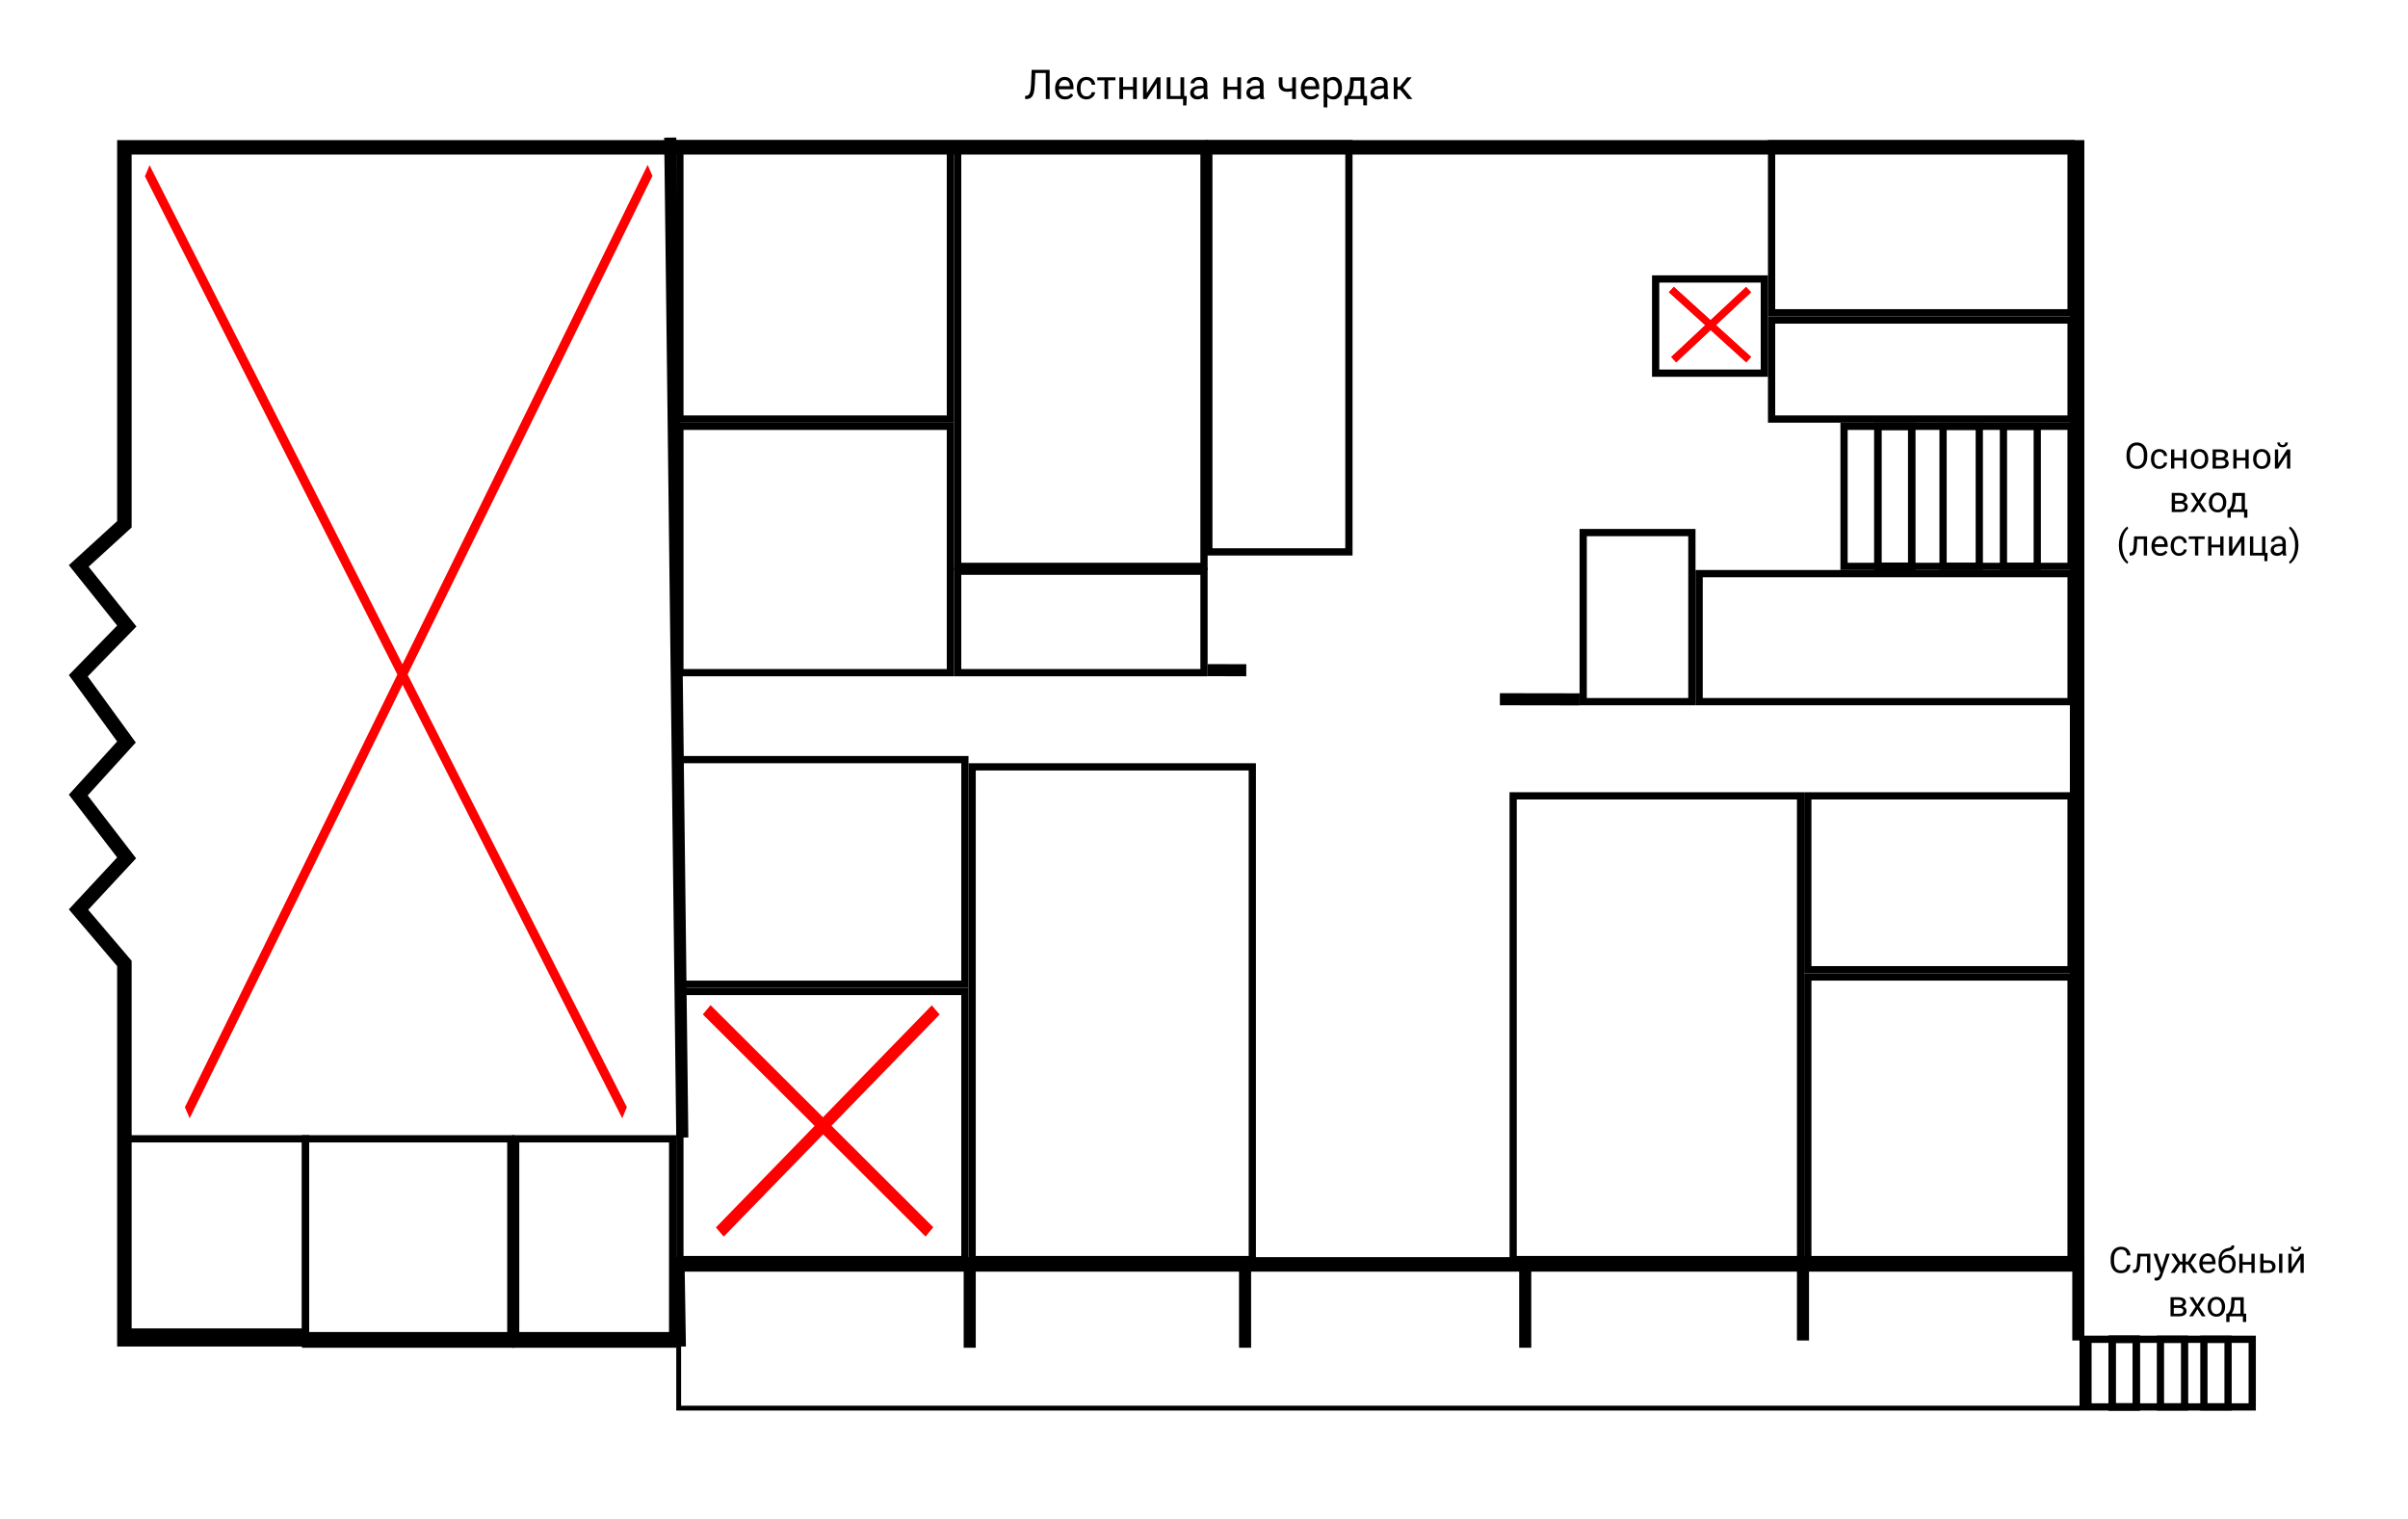 <svg width="997" height="629" viewBox="0 0 997 629" fill="none" xmlns="http://www.w3.org/2000/svg">
<rect x="0" y="0" width="997" height="629" fill="#333333" stroke="none"/>
<g clip-path="url(#clip0)">
<rect width="997" height="629" fill="white"/>
<path d="M882.103 523.616C881.971 524.744 881.554 525.616 880.851 526.231C880.152 526.841 879.222 527.146 878.06 527.146C876.8 527.146 875.79 526.695 875.028 525.792C874.271 524.888 873.893 523.68 873.893 522.166V521.141C873.893 520.149 874.068 519.278 874.42 518.526C874.776 517.774 875.279 517.198 875.929 516.797C876.578 516.392 877.33 516.189 878.185 516.189C879.317 516.189 880.226 516.507 880.909 517.142C881.593 517.771 881.991 518.646 882.103 519.764H880.689C880.567 518.914 880.301 518.299 879.891 517.918C879.486 517.537 878.917 517.347 878.185 517.347C877.286 517.347 876.581 517.679 876.068 518.343C875.56 519.007 875.306 519.952 875.306 521.177V522.21C875.306 523.367 875.548 524.288 876.031 524.971C876.515 525.655 877.191 525.997 878.06 525.997C878.841 525.997 879.439 525.821 879.854 525.469C880.274 525.113 880.553 524.495 880.689 523.616H882.103ZM890.313 519.075V527H888.951V520.196H886.256L886.095 523.162C886.007 524.524 885.777 525.499 885.406 526.084C885.04 526.67 884.457 526.976 883.656 527H883.114V525.806L883.502 525.777C883.941 525.728 884.256 525.474 884.447 525.015C884.637 524.556 884.759 523.707 884.813 522.466L884.959 519.075H890.313ZM895.082 525.015L896.927 519.075H898.377L895.191 528.223C894.698 529.542 893.915 530.201 892.84 530.201L892.584 530.179L892.079 530.083V528.985L892.445 529.014C892.904 529.014 893.26 528.921 893.514 528.736C893.773 528.55 893.985 528.211 894.151 527.718L894.452 526.912L891.625 519.075H893.104L895.082 525.015ZM905.914 523.558H904.962V527H903.607V523.558H902.655L900.436 527H898.722L901.556 522.898L898.993 519.075H900.633L902.677 522.356H903.607V519.075H904.962V522.356H905.885L907.943 519.075H909.583L907.013 522.906L909.847 527H908.133L905.914 523.558ZM914.22 527.146C913.146 527.146 912.271 526.795 911.598 526.092C910.924 525.384 910.587 524.439 910.587 523.257V523.008C910.587 522.222 910.736 521.521 911.034 520.906C911.336 520.286 911.756 519.803 912.293 519.456C912.835 519.104 913.421 518.929 914.051 518.929C915.082 518.929 915.882 519.268 916.454 519.947C917.025 520.625 917.311 521.597 917.311 522.862V523.426H911.942C911.961 524.207 912.188 524.839 912.623 525.323C913.062 525.801 913.619 526.041 914.293 526.041C914.771 526.041 915.177 525.943 915.509 525.748C915.841 525.552 916.131 525.293 916.38 524.971L917.208 525.616C916.544 526.636 915.548 527.146 914.22 527.146ZM914.051 520.042C913.504 520.042 913.045 520.242 912.674 520.643C912.303 521.038 912.074 521.595 911.986 522.312H915.956V522.21C915.917 521.521 915.731 520.989 915.399 520.613C915.067 520.232 914.618 520.042 914.051 520.042ZM922.364 519.529C923.36 519.529 924.156 519.864 924.752 520.533C925.353 521.197 925.653 522.073 925.653 523.162V523.287C925.653 524.034 925.509 524.703 925.221 525.293C924.933 525.879 924.518 526.336 923.976 526.663C923.438 526.985 922.818 527.146 922.115 527.146C921.051 527.146 920.194 526.792 919.544 526.084C918.895 525.372 918.57 524.417 918.57 523.221V522.562C918.57 520.896 918.878 519.573 919.493 518.592C920.113 517.61 921.026 517.012 922.232 516.797C922.916 516.675 923.377 516.526 923.617 516.351C923.856 516.175 923.976 515.933 923.976 515.625H925.089C925.089 516.236 924.95 516.712 924.671 517.054C924.398 517.396 923.958 517.637 923.353 517.779L922.342 518.006C921.537 518.196 920.931 518.519 920.526 518.973C920.125 519.422 919.864 520.022 919.742 520.774C920.46 519.944 921.334 519.529 922.364 519.529ZM922.101 520.643C921.437 520.643 920.909 520.867 920.519 521.316C920.128 521.761 919.933 522.378 919.933 523.169V523.287C919.933 524.136 920.128 524.81 920.519 525.308C920.914 525.801 921.446 526.048 922.115 526.048C922.789 526.048 923.321 525.799 923.712 525.301C924.103 524.803 924.298 524.075 924.298 523.118C924.298 522.371 924.1 521.773 923.705 521.324C923.314 520.87 922.779 520.643 922.101 520.643ZM933.519 527H932.164V523.616H928.524V527H927.162V519.075H928.524V522.51H932.164V519.075H933.519V527ZM937.181 521.807H939.239C940.138 521.817 940.848 522.051 941.371 522.51C941.893 522.969 942.154 523.592 942.154 524.378C942.154 525.169 941.886 525.804 941.349 526.282C940.812 526.761 940.089 527 939.181 527H935.826V519.075H937.181V521.807ZM944.981 527H943.619V519.075H944.981V527ZM937.181 522.913V525.894H939.195C939.703 525.894 940.096 525.765 940.375 525.506C940.653 525.242 940.792 524.883 940.792 524.429C940.792 523.99 940.655 523.631 940.382 523.353C940.113 523.069 939.735 522.923 939.247 522.913H937.181ZM952.474 519.075H953.829V527H952.474V521.221L948.819 527H947.464V519.075H948.819V524.861L952.474 519.075ZM952.84 516.189C952.84 516.78 952.638 517.256 952.232 517.618C951.832 517.974 951.305 518.152 950.65 518.152C949.996 518.152 949.466 517.972 949.061 517.61C948.656 517.249 948.453 516.775 948.453 516.189H949.559C949.559 516.531 949.652 516.8 949.837 516.995C950.023 517.186 950.294 517.281 950.65 517.281C950.992 517.281 951.258 517.186 951.449 516.995C951.644 516.805 951.742 516.536 951.742 516.189H952.84ZM898.678 545V537.075H901.769C902.823 537.075 903.631 537.261 904.193 537.632C904.759 537.998 905.042 538.538 905.042 539.25C905.042 539.617 904.933 539.949 904.713 540.247C904.493 540.54 904.168 540.764 903.739 540.92C904.217 541.033 904.601 541.252 904.889 541.58C905.182 541.907 905.328 542.297 905.328 542.751C905.328 543.479 905.06 544.036 904.522 544.421C903.99 544.807 903.236 545 902.259 545H898.678ZM900.033 541.521V543.909H902.274C902.84 543.909 903.263 543.804 903.541 543.594C903.824 543.384 903.966 543.088 903.966 542.708C903.966 541.917 903.385 541.521 902.223 541.521H900.033ZM900.033 540.437H901.783C903.053 540.437 903.688 540.066 903.688 539.324C903.688 538.582 903.087 538.198 901.886 538.174H900.033V540.437ZM909.781 539.968L911.539 537.075H913.121L910.528 540.994L913.202 545H911.634L909.803 542.034L907.972 545H906.397L909.071 540.994L906.478 537.075H908.045L909.781 539.968ZM914.059 540.964C914.059 540.188 914.21 539.49 914.513 538.87C914.82 538.25 915.245 537.771 915.787 537.434C916.334 537.097 916.957 536.929 917.655 536.929C918.734 536.929 919.605 537.302 920.27 538.049C920.938 538.796 921.273 539.79 921.273 541.03V541.125C921.273 541.897 921.124 542.59 920.826 543.206C920.533 543.816 920.111 544.292 919.559 544.634C919.012 544.976 918.382 545.146 917.669 545.146C916.595 545.146 915.724 544.773 915.055 544.026C914.391 543.279 914.059 542.29 914.059 541.06V540.964ZM915.421 541.125C915.421 542.004 915.624 542.71 916.029 543.242C916.439 543.774 916.986 544.041 917.669 544.041C918.358 544.041 918.905 543.772 919.31 543.235C919.715 542.693 919.918 541.936 919.918 540.964C919.918 540.095 919.71 539.392 919.295 538.855C918.885 538.313 918.338 538.042 917.655 538.042C916.986 538.042 916.446 538.308 916.036 538.84C915.626 539.373 915.421 540.134 915.421 541.125ZM922.379 543.894L922.848 543.315C923.375 542.632 923.675 541.606 923.749 540.239L923.873 537.075H928.978V543.894H929.996V547.329H928.641V545H923.111V547.329H921.756L921.764 543.894H922.379ZM923.983 543.894H927.623V538.328H925.184L925.104 540.217C925.021 541.794 924.647 543.02 923.983 543.894Z" fill="black"/>
<path d="M889.034 189.012C889.034 190.057 888.858 190.97 888.506 191.751C888.155 192.528 887.657 193.121 887.012 193.531C886.368 193.941 885.616 194.146 884.756 194.146C883.917 194.146 883.172 193.941 882.522 193.531C881.873 193.116 881.368 192.528 881.006 191.766C880.65 191 880.467 190.113 880.457 189.107V188.338C880.457 187.313 880.635 186.407 880.992 185.621C881.348 184.835 881.851 184.234 882.5 183.819C883.155 183.399 883.902 183.189 884.742 183.189C885.596 183.189 886.348 183.397 886.998 183.812C887.652 184.222 888.155 184.82 888.506 185.606C888.858 186.388 889.034 187.298 889.034 188.338V189.012ZM887.635 188.324C887.635 187.059 887.381 186.09 886.873 185.416C886.365 184.737 885.655 184.398 884.742 184.398C883.853 184.398 883.152 184.737 882.64 185.416C882.132 186.09 881.871 187.027 881.856 188.229V189.012C881.856 190.238 882.112 191.202 882.625 191.905C883.143 192.604 883.853 192.953 884.756 192.953C885.665 192.953 886.368 192.623 886.866 191.964C887.364 191.3 887.62 190.35 887.635 189.115V188.324ZM894.109 193.041C894.593 193.041 895.015 192.894 895.376 192.601C895.738 192.308 895.938 191.942 895.977 191.502H897.259C897.234 191.957 897.078 192.389 896.79 192.799C896.502 193.209 896.116 193.536 895.633 193.78C895.154 194.024 894.646 194.146 894.109 194.146C893.03 194.146 892.171 193.788 891.531 193.07C890.896 192.347 890.579 191.361 890.579 190.111V189.884C890.579 189.112 890.721 188.426 891.004 187.826C891.287 187.225 891.692 186.759 892.22 186.427C892.752 186.095 893.379 185.929 894.102 185.929C894.991 185.929 895.728 186.195 896.314 186.727C896.905 187.259 897.22 187.95 897.259 188.8H895.977C895.938 188.287 895.743 187.867 895.391 187.54C895.044 187.208 894.615 187.042 894.102 187.042C893.414 187.042 892.879 187.291 892.498 187.789C892.122 188.282 891.934 188.998 891.934 189.935V190.191C891.934 191.104 892.122 191.808 892.498 192.301C892.874 192.794 893.411 193.041 894.109 193.041ZM905.257 194H903.902V190.616H900.262V194H898.899V186.075H900.262V189.51H903.902V186.075H905.257V194ZM907.081 189.964C907.081 189.188 907.232 188.49 907.535 187.87C907.842 187.25 908.267 186.771 908.809 186.434C909.356 186.097 909.979 185.929 910.677 185.929C911.756 185.929 912.627 186.302 913.292 187.049C913.96 187.796 914.295 188.79 914.295 190.03V190.125C914.295 190.897 914.146 191.59 913.848 192.206C913.555 192.816 913.133 193.292 912.581 193.634C912.034 193.976 911.404 194.146 910.691 194.146C909.617 194.146 908.746 193.773 908.077 193.026C907.413 192.279 907.081 191.29 907.081 190.06V189.964ZM908.443 190.125C908.443 191.004 908.646 191.71 909.051 192.242C909.461 192.774 910.008 193.041 910.691 193.041C911.38 193.041 911.927 192.772 912.332 192.235C912.737 191.693 912.94 190.936 912.94 189.964C912.94 189.095 912.732 188.392 912.317 187.855C911.907 187.313 911.36 187.042 910.677 187.042C910.008 187.042 909.468 187.308 909.058 187.84C908.648 188.373 908.443 189.134 908.443 190.125ZM916.119 194V186.075H919.209C920.264 186.075 921.072 186.261 921.634 186.632C922.2 186.998 922.483 187.538 922.483 188.25C922.483 188.617 922.374 188.949 922.154 189.247C921.934 189.54 921.609 189.764 921.18 189.92C921.658 190.033 922.042 190.252 922.33 190.58C922.623 190.907 922.769 191.297 922.769 191.751C922.769 192.479 922.5 193.036 921.963 193.421C921.431 193.807 920.677 194 919.7 194H916.119ZM917.474 190.521V192.909H919.715C920.281 192.909 920.704 192.804 920.982 192.594C921.265 192.384 921.407 192.088 921.407 191.708C921.407 190.917 920.826 190.521 919.664 190.521H917.474ZM917.474 189.437H919.224C920.494 189.437 921.128 189.066 921.128 188.324C921.128 187.582 920.528 187.198 919.327 187.174H917.474V189.437ZM931.038 194H929.683V190.616H926.043V194H924.681V186.075H926.043V189.51H929.683V186.075H931.038V194ZM932.862 189.964C932.862 189.188 933.013 188.49 933.316 187.87C933.624 187.25 934.048 186.771 934.59 186.434C935.137 186.097 935.76 185.929 936.458 185.929C937.537 185.929 938.409 186.302 939.073 187.049C939.742 187.796 940.076 188.79 940.076 190.03V190.125C940.076 190.897 939.927 191.59 939.629 192.206C939.336 192.816 938.914 193.292 938.362 193.634C937.815 193.976 937.186 194.146 936.473 194.146C935.398 194.146 934.527 193.773 933.858 193.026C933.194 192.279 932.862 191.29 932.862 190.06V189.964ZM934.224 190.125C934.224 191.004 934.427 191.71 934.832 192.242C935.242 192.774 935.789 193.041 936.473 193.041C937.161 193.041 937.708 192.772 938.113 192.235C938.519 191.693 938.721 190.936 938.721 189.964C938.721 189.095 938.514 188.392 938.099 187.855C937.688 187.313 937.142 187.042 936.458 187.042C935.789 187.042 935.25 187.308 934.839 187.84C934.429 188.373 934.224 189.134 934.224 190.125ZM946.902 186.075H948.257V194H946.902V188.221L943.248 194H941.893V186.075H943.248V191.861L946.902 186.075ZM947.269 183.189C947.269 183.78 947.066 184.256 946.661 184.618C946.26 184.974 945.733 185.152 945.079 185.152C944.424 185.152 943.895 184.972 943.489 184.61C943.084 184.249 942.881 183.775 942.881 183.189H943.987C943.987 183.531 944.08 183.8 944.266 183.995C944.451 184.186 944.722 184.281 945.079 184.281C945.42 184.281 945.687 184.186 945.877 183.995C946.072 183.805 946.17 183.536 946.17 183.189H947.269ZM899.178 212V204.075H902.269C903.323 204.075 904.131 204.261 904.693 204.632C905.259 204.998 905.542 205.538 905.542 206.25C905.542 206.617 905.433 206.949 905.213 207.247C904.993 207.54 904.668 207.764 904.239 207.92C904.717 208.033 905.101 208.252 905.389 208.58C905.682 208.907 905.828 209.297 905.828 209.751C905.828 210.479 905.56 211.036 905.022 211.421C904.49 211.807 903.736 212 902.759 212H899.178ZM900.533 208.521V210.909H902.774C903.34 210.909 903.763 210.804 904.041 210.594C904.324 210.384 904.466 210.088 904.466 209.708C904.466 208.917 903.885 208.521 902.723 208.521H900.533ZM900.533 207.437H902.283C903.553 207.437 904.188 207.066 904.188 206.324C904.188 205.582 903.587 205.198 902.386 205.174H900.533V207.437ZM910.281 206.968L912.039 204.075H913.621L911.028 207.994L913.702 212H912.134L910.303 209.034L908.472 212H906.897L909.571 207.994L906.978 204.075H908.545L910.281 206.968ZM914.559 207.964C914.559 207.188 914.71 206.49 915.013 205.87C915.32 205.25 915.745 204.771 916.287 204.434C916.834 204.097 917.457 203.929 918.155 203.929C919.234 203.929 920.105 204.302 920.77 205.049C921.438 205.796 921.773 206.79 921.773 208.03V208.125C921.773 208.897 921.624 209.59 921.326 210.206C921.033 210.816 920.611 211.292 920.059 211.634C919.512 211.976 918.882 212.146 918.169 212.146C917.095 212.146 916.224 211.773 915.555 211.026C914.891 210.279 914.559 209.29 914.559 208.06V207.964ZM915.921 208.125C915.921 209.004 916.124 209.71 916.529 210.242C916.939 210.774 917.486 211.041 918.169 211.041C918.858 211.041 919.405 210.772 919.81 210.235C920.215 209.693 920.418 208.936 920.418 207.964C920.418 207.095 920.21 206.392 919.795 205.855C919.385 205.313 918.838 205.042 918.155 205.042C917.486 205.042 916.946 205.308 916.536 205.84C916.126 206.373 915.921 207.134 915.921 208.125ZM922.879 210.894L923.348 210.315C923.875 209.632 924.175 208.606 924.249 207.239L924.373 204.075H929.478V210.894H930.496V214.329H929.141V212H923.611V214.329H922.256L922.264 210.894H922.879ZM924.483 210.894H928.123V205.328H925.684L925.604 207.217C925.521 208.794 925.147 210.02 924.483 210.894ZM877.278 225.671C877.278 224.568 877.425 223.508 877.718 222.493C878.016 221.477 878.458 220.554 879.043 219.724C879.629 218.894 880.237 218.308 880.867 217.966L881.146 218.86C880.433 219.407 879.847 220.242 879.388 221.365C878.934 222.488 878.685 223.745 878.641 225.137L878.633 225.759C878.633 227.644 878.978 229.28 879.666 230.667C880.081 231.497 880.574 232.146 881.146 232.615L880.867 233.442C880.218 233.081 879.598 232.476 879.007 231.626C877.854 229.966 877.278 227.981 877.278 225.671ZM888.953 222.075V230H887.591V223.196H884.896L884.734 226.162C884.646 227.524 884.417 228.499 884.046 229.084C883.68 229.67 883.096 229.976 882.295 230H881.753V228.806L882.142 228.777C882.581 228.728 882.896 228.474 883.086 228.015C883.277 227.556 883.399 226.707 883.453 225.466L883.599 222.075H888.953ZM894.417 230.146C893.343 230.146 892.469 229.795 891.795 229.092C891.121 228.384 890.784 227.439 890.784 226.257V226.008C890.784 225.222 890.933 224.521 891.231 223.906C891.534 223.286 891.954 222.803 892.491 222.456C893.033 222.104 893.619 221.929 894.249 221.929C895.279 221.929 896.08 222.268 896.651 222.947C897.222 223.625 897.508 224.597 897.508 225.862V226.426H892.139C892.159 227.207 892.386 227.839 892.82 228.323C893.26 228.801 893.816 229.041 894.49 229.041C894.969 229.041 895.374 228.943 895.706 228.748C896.038 228.552 896.329 228.293 896.578 227.971L897.405 228.616C896.741 229.636 895.745 230.146 894.417 230.146ZM894.249 223.042C893.702 223.042 893.243 223.242 892.872 223.643C892.5 224.038 892.271 224.595 892.183 225.312H896.153V225.21C896.114 224.521 895.928 223.989 895.596 223.613C895.264 223.232 894.815 223.042 894.249 223.042ZM902.261 229.041C902.745 229.041 903.167 228.894 903.528 228.601C903.89 228.308 904.09 227.942 904.129 227.502H905.411C905.386 227.957 905.23 228.389 904.942 228.799C904.654 229.209 904.268 229.536 903.785 229.78C903.306 230.024 902.798 230.146 902.261 230.146C901.182 230.146 900.323 229.788 899.683 229.07C899.048 228.347 898.731 227.361 898.731 226.111V225.884C898.731 225.112 898.873 224.426 899.156 223.826C899.439 223.225 899.844 222.759 900.372 222.427C900.904 222.095 901.531 221.929 902.254 221.929C903.143 221.929 903.88 222.195 904.466 222.727C905.057 223.259 905.372 223.95 905.411 224.8H904.129C904.09 224.287 903.895 223.867 903.543 223.54C903.196 223.208 902.767 223.042 902.254 223.042C901.565 223.042 901.031 223.291 900.65 223.789C900.274 224.282 900.086 224.998 900.086 225.935V226.191C900.086 227.104 900.274 227.808 900.65 228.301C901.026 228.794 901.563 229.041 902.261 229.041ZM912.823 223.174H910.164V230H908.809V223.174H906.202V222.075H912.823V223.174ZM920.616 230H919.261V226.616H915.621V230H914.258V222.075H915.621V225.51H919.261V222.075H920.616V230ZM927.925 222.075H929.28V230H927.925V224.221L924.271 230H922.916V222.075H924.271V227.861L927.925 222.075ZM931.573 222.075H932.935V228.894H936.583V222.075H937.938V228.894H938.882L938.75 232.351H937.535V230H931.573V222.075ZM945.24 230C945.162 229.844 945.098 229.565 945.049 229.165C944.419 229.819 943.667 230.146 942.793 230.146C942.012 230.146 941.37 229.927 940.867 229.487C940.369 229.043 940.12 228.481 940.12 227.803C940.12 226.978 940.433 226.338 941.058 225.884C941.688 225.425 942.571 225.195 943.709 225.195H945.027V224.573C945.027 224.099 944.886 223.723 944.603 223.445C944.319 223.162 943.902 223.02 943.35 223.02C942.867 223.02 942.461 223.142 942.134 223.386C941.807 223.63 941.644 223.926 941.644 224.272H940.281C940.281 223.877 940.42 223.496 940.699 223.13C940.982 222.759 941.363 222.466 941.841 222.251C942.325 222.036 942.854 221.929 943.431 221.929C944.344 221.929 945.059 222.158 945.577 222.617C946.094 223.071 946.363 223.699 946.382 224.5V228.147C946.382 228.875 946.475 229.453 946.661 229.883V230H945.24ZM942.991 228.967C943.416 228.967 943.819 228.857 944.2 228.638C944.581 228.418 944.856 228.132 945.027 227.781V226.155H943.965C942.305 226.155 941.475 226.641 941.475 227.612C941.475 228.037 941.617 228.369 941.9 228.608C942.183 228.848 942.547 228.967 942.991 228.967ZM951.634 225.745C951.634 226.833 951.49 227.878 951.202 228.879C950.918 229.875 950.481 230.796 949.891 231.641C949.305 232.485 948.689 233.086 948.045 233.442L947.759 232.615C948.511 232.039 949.114 231.145 949.568 229.934C950.027 228.718 950.262 227.371 950.271 225.891V225.657C950.271 224.631 950.164 223.679 949.949 222.8C949.734 221.917 949.434 221.125 949.048 220.427C948.667 219.729 948.238 219.185 947.759 218.794L948.045 217.966C948.689 218.323 949.302 218.918 949.883 219.753C950.469 220.588 950.906 221.509 951.194 222.515C951.487 223.521 951.634 224.597 951.634 225.745Z" fill="black"/>
<path d="M51.5 215.75V61H860V523.5H283.5H280.451L280.5 526.548L280.951 554.5H51.5V400V398.896L50.785 398.056L32.515 376.589L50.697 357.043L52.426 355.184L50.878 353.171L32.408 329.161L50.72 309.018L52.363 307.211L50.926 305.235L32.415 279.783L50.647 261.095L52.499 259.197L50.843 257.126L32.599 234.321L50.522 217.966L51.5 217.074V215.75Z" stroke="black" stroke-width="6"/>
<rect x="281.5" y="59.5" width="112" height="114" stroke="black" stroke-width="3"/>
<rect x="396.5" y="59.5" width="102" height="175" stroke="black" stroke-width="3"/>
<rect x="396.5" y="236.5" width="102" height="42" stroke="black" stroke-width="3"/>
<rect x="626.5" y="329.5" width="119" height="192" stroke="black" stroke-width="3"/>
<rect x="748.5" y="329.5" width="109" height="72" stroke="black" stroke-width="3"/>
<rect x="703.5" y="237.5" width="154" height="53" stroke="black" stroke-width="3"/>
<rect x="733.5" y="132.5" width="124" height="41" stroke="black" stroke-width="3"/>
<rect x="655.5" y="220.5" width="45" height="70" stroke="black" stroke-width="3"/>
<rect x="748.5" y="404.5" width="109" height="117" stroke="black" stroke-width="3"/>
<rect x="733.5" y="59.5" width="124" height="70" stroke="black" stroke-width="3"/>
<rect x="281.5" y="410.5" width="118" height="111" stroke="black" stroke-width="3"/>
<rect x="281.5" y="314.5" width="118" height="93" stroke="black" stroke-width="3"/>
<rect x="402.5" y="317.5" width="116" height="204" stroke="black" stroke-width="3"/>
<rect x="281" y="524" width="581" height="59" stroke="black" stroke-width="2"/>
<rect x="50.5" y="471.5" width="76" height="80" stroke="black" stroke-width="3"/>
<rect x="126.5" y="471.5" width="85" height="85" stroke="black" stroke-width="3"/>
<rect x="500.5" y="59.5" width="58" height="169" stroke="black" stroke-width="3"/>
<rect x="281.5" y="176.5" width="112" height="102" stroke="black" stroke-width="3"/>
<rect x="685.5" y="115.5" width="45" height="39" stroke="black" stroke-width="3"/>
<rect x="213.5" y="471.5" width="65" height="85" stroke="black" stroke-width="3"/>
<line x1="277.5" y1="56.97" x2="282.5" y2="470.97" stroke="black" stroke-width="5"/>
<line x1="500.008" y1="277.446" x2="516.008" y2="277.5" stroke="black" stroke-width="5"/>
<line x1="401.5" y1="558" x2="401.5" y2="523" stroke="black" stroke-width="5"/>
<line x1="515.5" y1="558" x2="515.5" y2="523" stroke="black" stroke-width="5"/>
<line x1="631.5" y1="558" x2="631.5" y2="523" stroke="black" stroke-width="5"/>
<line x1="746.5" y1="555" x2="746.5" y2="520" stroke="black" stroke-width="5"/>
<line x1="860.5" y1="555" x2="860.5" y2="520" stroke="black" stroke-width="5"/>
<line x1="621.004" y1="289.5" x2="654.004" y2="289.554" stroke="black" stroke-width="5"/>
<rect x="864.5" y="554.5" width="68" height="28" stroke="black" stroke-width="3"/>
<rect x="874.5" y="554.5" width="10" height="28" stroke="black" stroke-width="3"/>
<rect x="874.5" y="554.5" width="10" height="28" stroke="black" stroke-width="3"/>
<rect x="894.5" y="554.5" width="10" height="28" stroke="black" stroke-width="3"/>
<rect x="912.5" y="554.5" width="10" height="28" stroke="black" stroke-width="3"/>
<rect x="763.5" y="176.5" width="94" height="58" stroke="black" stroke-width="3"/>
<rect x="777.5" y="176.5" width="14" height="58" stroke="black" stroke-width="3"/>
<rect x="777.5" y="176.5" width="14" height="58" stroke="black" stroke-width="3"/>
<rect x="804.5" y="176.5" width="15" height="58" stroke="black" stroke-width="3"/>
<rect x="829.5" y="176.5" width="14" height="58" stroke="black" stroke-width="3"/>
<path d="M434.591 28.914V41H432.997V30.226H428.664L428.448 35.015C428.365 36.62 428.199 37.826 427.95 38.634C427.707 39.442 427.347 40.037 426.871 40.419C426.395 40.795 425.759 40.989 424.962 41H424.439V39.697L424.771 39.68C425.286 39.641 425.681 39.475 425.958 39.182C426.235 38.883 426.445 38.41 426.589 37.763C426.733 37.115 426.835 36.119 426.896 34.774L427.145 28.914H434.591ZM440.974 41.166C439.757 41.166 438.766 40.768 438.002 39.971C437.239 39.168 436.857 38.097 436.857 36.758V36.476C436.857 35.585 437.026 34.791 437.363 34.094C437.706 33.391 438.182 32.843 438.791 32.45C439.405 32.052 440.069 31.852 440.783 31.852C441.951 31.852 442.858 32.237 443.506 33.006C444.153 33.776 444.477 34.877 444.477 36.31V36.949H438.393C438.415 37.835 438.672 38.551 439.165 39.099C439.663 39.641 440.293 39.913 441.057 39.913C441.599 39.913 442.059 39.802 442.435 39.581C442.811 39.359 443.141 39.066 443.423 38.701L444.361 39.431C443.608 40.588 442.479 41.166 440.974 41.166ZM440.783 33.114C440.163 33.114 439.643 33.341 439.223 33.795C438.802 34.243 438.542 34.874 438.442 35.688H442.941V35.571C442.897 34.791 442.687 34.188 442.311 33.762C441.934 33.33 441.425 33.114 440.783 33.114ZM449.864 39.913C450.412 39.913 450.891 39.747 451.3 39.415C451.71 39.083 451.937 38.667 451.981 38.169H453.434C453.406 38.684 453.229 39.174 452.902 39.639C452.576 40.103 452.139 40.474 451.591 40.751C451.049 41.028 450.473 41.166 449.864 41.166C448.641 41.166 447.667 40.759 446.942 39.946C446.223 39.127 445.863 38.009 445.863 36.592V36.335C445.863 35.461 446.024 34.683 446.345 34.002C446.666 33.322 447.125 32.793 447.723 32.417C448.326 32.041 449.037 31.852 449.856 31.852C450.863 31.852 451.699 32.154 452.363 32.757C453.032 33.361 453.389 34.144 453.434 35.106H451.981C451.937 34.525 451.715 34.05 451.317 33.679C450.924 33.302 450.437 33.114 449.856 33.114C449.076 33.114 448.47 33.397 448.038 33.961C447.612 34.52 447.399 35.331 447.399 36.393V36.684C447.399 37.718 447.612 38.515 448.038 39.074C448.464 39.633 449.073 39.913 449.864 39.913ZM461.834 33.264H458.821V41H457.285V33.264H454.33V32.019H461.834V33.264ZM470.666 41H469.13V37.165H465.005V41H463.461V32.019H465.005V35.912H469.13V32.019H470.666V41ZM478.95 32.019H480.486V41H478.95V34.451L474.808 41H473.272V32.019H474.808V38.576L478.95 32.019ZM483.084 32.019H484.628V39.747H488.762V32.019H490.297V39.747H491.368L491.219 43.665H489.841V41H483.084V32.019ZM498.573 41C498.485 40.823 498.413 40.508 498.357 40.054C497.644 40.795 496.791 41.166 495.801 41.166C494.915 41.166 494.188 40.917 493.618 40.419C493.053 39.915 492.771 39.279 492.771 38.51C492.771 37.575 493.125 36.85 493.833 36.335C494.547 35.815 495.549 35.555 496.838 35.555H498.333V34.849C498.333 34.312 498.172 33.886 497.851 33.571C497.53 33.25 497.057 33.089 496.432 33.089C495.884 33.089 495.424 33.228 495.054 33.504C494.683 33.781 494.498 34.116 494.498 34.509H492.954C492.954 34.06 493.111 33.629 493.427 33.214C493.748 32.793 494.179 32.461 494.722 32.218C495.27 31.974 495.87 31.852 496.523 31.852C497.558 31.852 498.368 32.113 498.955 32.633C499.542 33.148 499.846 33.859 499.868 34.766V38.9C499.868 39.724 499.973 40.38 500.184 40.867V41H498.573ZM496.025 39.83C496.506 39.83 496.963 39.705 497.395 39.456C497.826 39.207 498.139 38.883 498.333 38.485V36.642H497.129C495.247 36.642 494.307 37.193 494.307 38.294C494.307 38.775 494.467 39.152 494.788 39.423C495.109 39.694 495.521 39.83 496.025 39.83ZM513.83 41H512.294V37.165H508.169V41H506.625V32.019H508.169V35.912H512.294V32.019H513.83V41ZM521.849 41C521.76 40.823 521.688 40.508 521.633 40.054C520.919 40.795 520.067 41.166 519.076 41.166C518.191 41.166 517.463 40.917 516.893 40.419C516.329 39.915 516.046 39.279 516.046 38.51C516.046 37.575 516.401 36.85 517.109 36.335C517.823 35.815 518.824 35.555 520.114 35.555H521.608V34.849C521.608 34.312 521.447 33.886 521.126 33.571C520.806 33.25 520.332 33.089 519.707 33.089C519.159 33.089 518.7 33.228 518.329 33.504C517.958 33.781 517.773 34.116 517.773 34.509H516.229C516.229 34.06 516.387 33.629 516.702 33.214C517.023 32.793 517.455 32.461 517.997 32.218C518.545 31.974 519.145 31.852 519.798 31.852C520.833 31.852 521.644 32.113 522.23 32.633C522.817 33.148 523.121 33.859 523.144 34.766V38.9C523.144 39.724 523.249 40.38 523.459 40.867V41H521.849ZM519.3 39.83C519.782 39.83 520.238 39.705 520.67 39.456C521.102 39.207 521.414 38.883 521.608 38.485V36.642H520.404C518.523 36.642 517.582 37.193 517.582 38.294C517.582 38.775 517.743 39.152 518.063 39.423C518.384 39.694 518.797 39.83 519.3 39.83ZM536.549 41H535.005V37.746C534.33 37.923 533.639 38.012 532.93 38.012C531.807 38.012 530.949 37.724 530.357 37.148C529.77 36.573 529.472 35.754 529.46 34.691V32.01H530.996V34.741C531.024 36.08 531.668 36.75 532.93 36.75C533.639 36.75 534.33 36.661 535.005 36.484V32.019H536.549V41ZM542.742 41.166C541.524 41.166 540.534 40.768 539.77 39.971C539.006 39.168 538.625 38.097 538.625 36.758V36.476C538.625 35.585 538.793 34.791 539.131 34.094C539.474 33.391 539.95 32.843 540.559 32.45C541.173 32.052 541.837 31.852 542.551 31.852C543.718 31.852 544.626 32.237 545.273 33.006C545.921 33.776 546.245 34.877 546.245 36.31V36.949H540.16C540.182 37.835 540.44 38.551 540.932 39.099C541.43 39.641 542.061 39.913 542.825 39.913C543.367 39.913 543.826 39.802 544.203 39.581C544.579 39.359 544.908 39.066 545.19 38.701L546.128 39.431C545.376 40.588 544.247 41.166 542.742 41.166ZM542.551 33.114C541.931 33.114 541.411 33.341 540.99 33.795C540.57 34.243 540.31 34.874 540.21 35.688H544.709V35.571C544.665 34.791 544.454 34.188 544.078 33.762C543.702 33.33 543.193 33.114 542.551 33.114ZM555.616 36.609C555.616 37.976 555.304 39.077 554.678 39.913C554.053 40.748 553.206 41.166 552.138 41.166C551.048 41.166 550.19 40.82 549.565 40.128V44.453H548.029V32.019H549.432L549.507 33.015C550.132 32.24 551.001 31.852 552.113 31.852C553.192 31.852 554.045 32.259 554.67 33.073C555.301 33.886 555.616 35.018 555.616 36.468V36.609ZM554.081 36.435C554.081 35.422 553.865 34.622 553.433 34.036C553.001 33.449 552.409 33.156 551.657 33.156C550.727 33.156 550.03 33.568 549.565 34.393V38.684C550.024 39.503 550.727 39.913 551.673 39.913C552.409 39.913 552.993 39.622 553.425 39.041C553.862 38.454 554.081 37.586 554.081 36.435ZM557.351 39.747L557.882 39.091C558.48 38.316 558.82 37.154 558.903 35.605L559.044 32.019H564.83V39.747H565.984V43.64H564.448V41H558.181V43.64H556.646L556.654 39.747H557.351ZM559.169 39.747H563.294V33.438H560.53L560.439 35.58C560.345 37.367 559.922 38.756 559.169 39.747ZM573.23 41C573.142 40.823 573.07 40.508 573.015 40.054C572.301 40.795 571.449 41.166 570.458 41.166C569.573 41.166 568.845 40.917 568.275 40.419C567.71 39.915 567.428 39.279 567.428 38.51C567.428 37.575 567.782 36.85 568.491 36.335C569.205 35.815 570.206 35.555 571.496 35.555H572.99V34.849C572.99 34.312 572.829 33.886 572.508 33.571C572.187 33.25 571.714 33.089 571.089 33.089C570.541 33.089 570.082 33.228 569.711 33.504C569.34 33.781 569.155 34.116 569.155 34.509H567.611C567.611 34.06 567.769 33.629 568.084 33.214C568.405 32.793 568.837 32.461 569.379 32.218C569.927 31.974 570.527 31.852 571.18 31.852C572.215 31.852 573.026 32.113 573.612 32.633C574.199 33.148 574.503 33.859 574.525 34.766V38.9C574.525 39.724 574.631 40.38 574.841 40.867V41H573.23ZM570.682 39.83C571.164 39.83 571.62 39.705 572.052 39.456C572.483 39.207 572.796 38.883 572.99 38.485V36.642H571.786C569.905 36.642 568.964 37.193 568.964 38.294C568.964 38.775 569.124 39.152 569.445 39.423C569.766 39.694 570.179 39.83 570.682 39.83ZM579.73 37.173H578.609V41H577.065V32.019H578.609V35.82H579.614L582.635 32.019H584.495L580.942 36.335L584.793 41H582.843L579.73 37.173Z" fill="black"/>
<line x1="692.007" y1="119.889" x2="724.007" y2="148.889" stroke="#FF0000" stroke-width="3"/>
<line x1="692.975" y1="148.905" x2="723.975" y2="119.905" stroke="#FF0000" stroke-width="3"/>
<line x1="692.007" y1="119.889" x2="724.007" y2="148.889" stroke="#FF0000" stroke-width="3"/>
<line x1="692.975" y1="148.905" x2="723.975" y2="119.905" stroke="#FF0000" stroke-width="3"/>
<line y1="-2.5" x2="437.223" y2="-2.5" transform="matrix(0.452 0.892 -0.384 0.923 60 73)" stroke="#FF0000" stroke-width="5"/>
<line y1="-2.5" x2="434.466" y2="-2.5" transform="matrix(0.441 -0.898 0.395 0.919 78.529 463)" stroke="#FF0000" stroke-width="5"/>
<line y1="-2.5" x2="130.274" y2="-2.5" transform="matrix(0.708 0.706 -0.636 0.772 291 420)" stroke="#FF0000" stroke-width="5"/>
<line y1="-2.5" x2="128.25" y2="-2.5" transform="matrix(0.697 -0.717 0.648 0.762 299.647 512)" stroke="#FF0000" stroke-width="5"/>
</g>
<defs>
<clipPath id="clip0">
<rect width="997" height="629" fill="white"/>
</clipPath>
</defs>
</svg>
